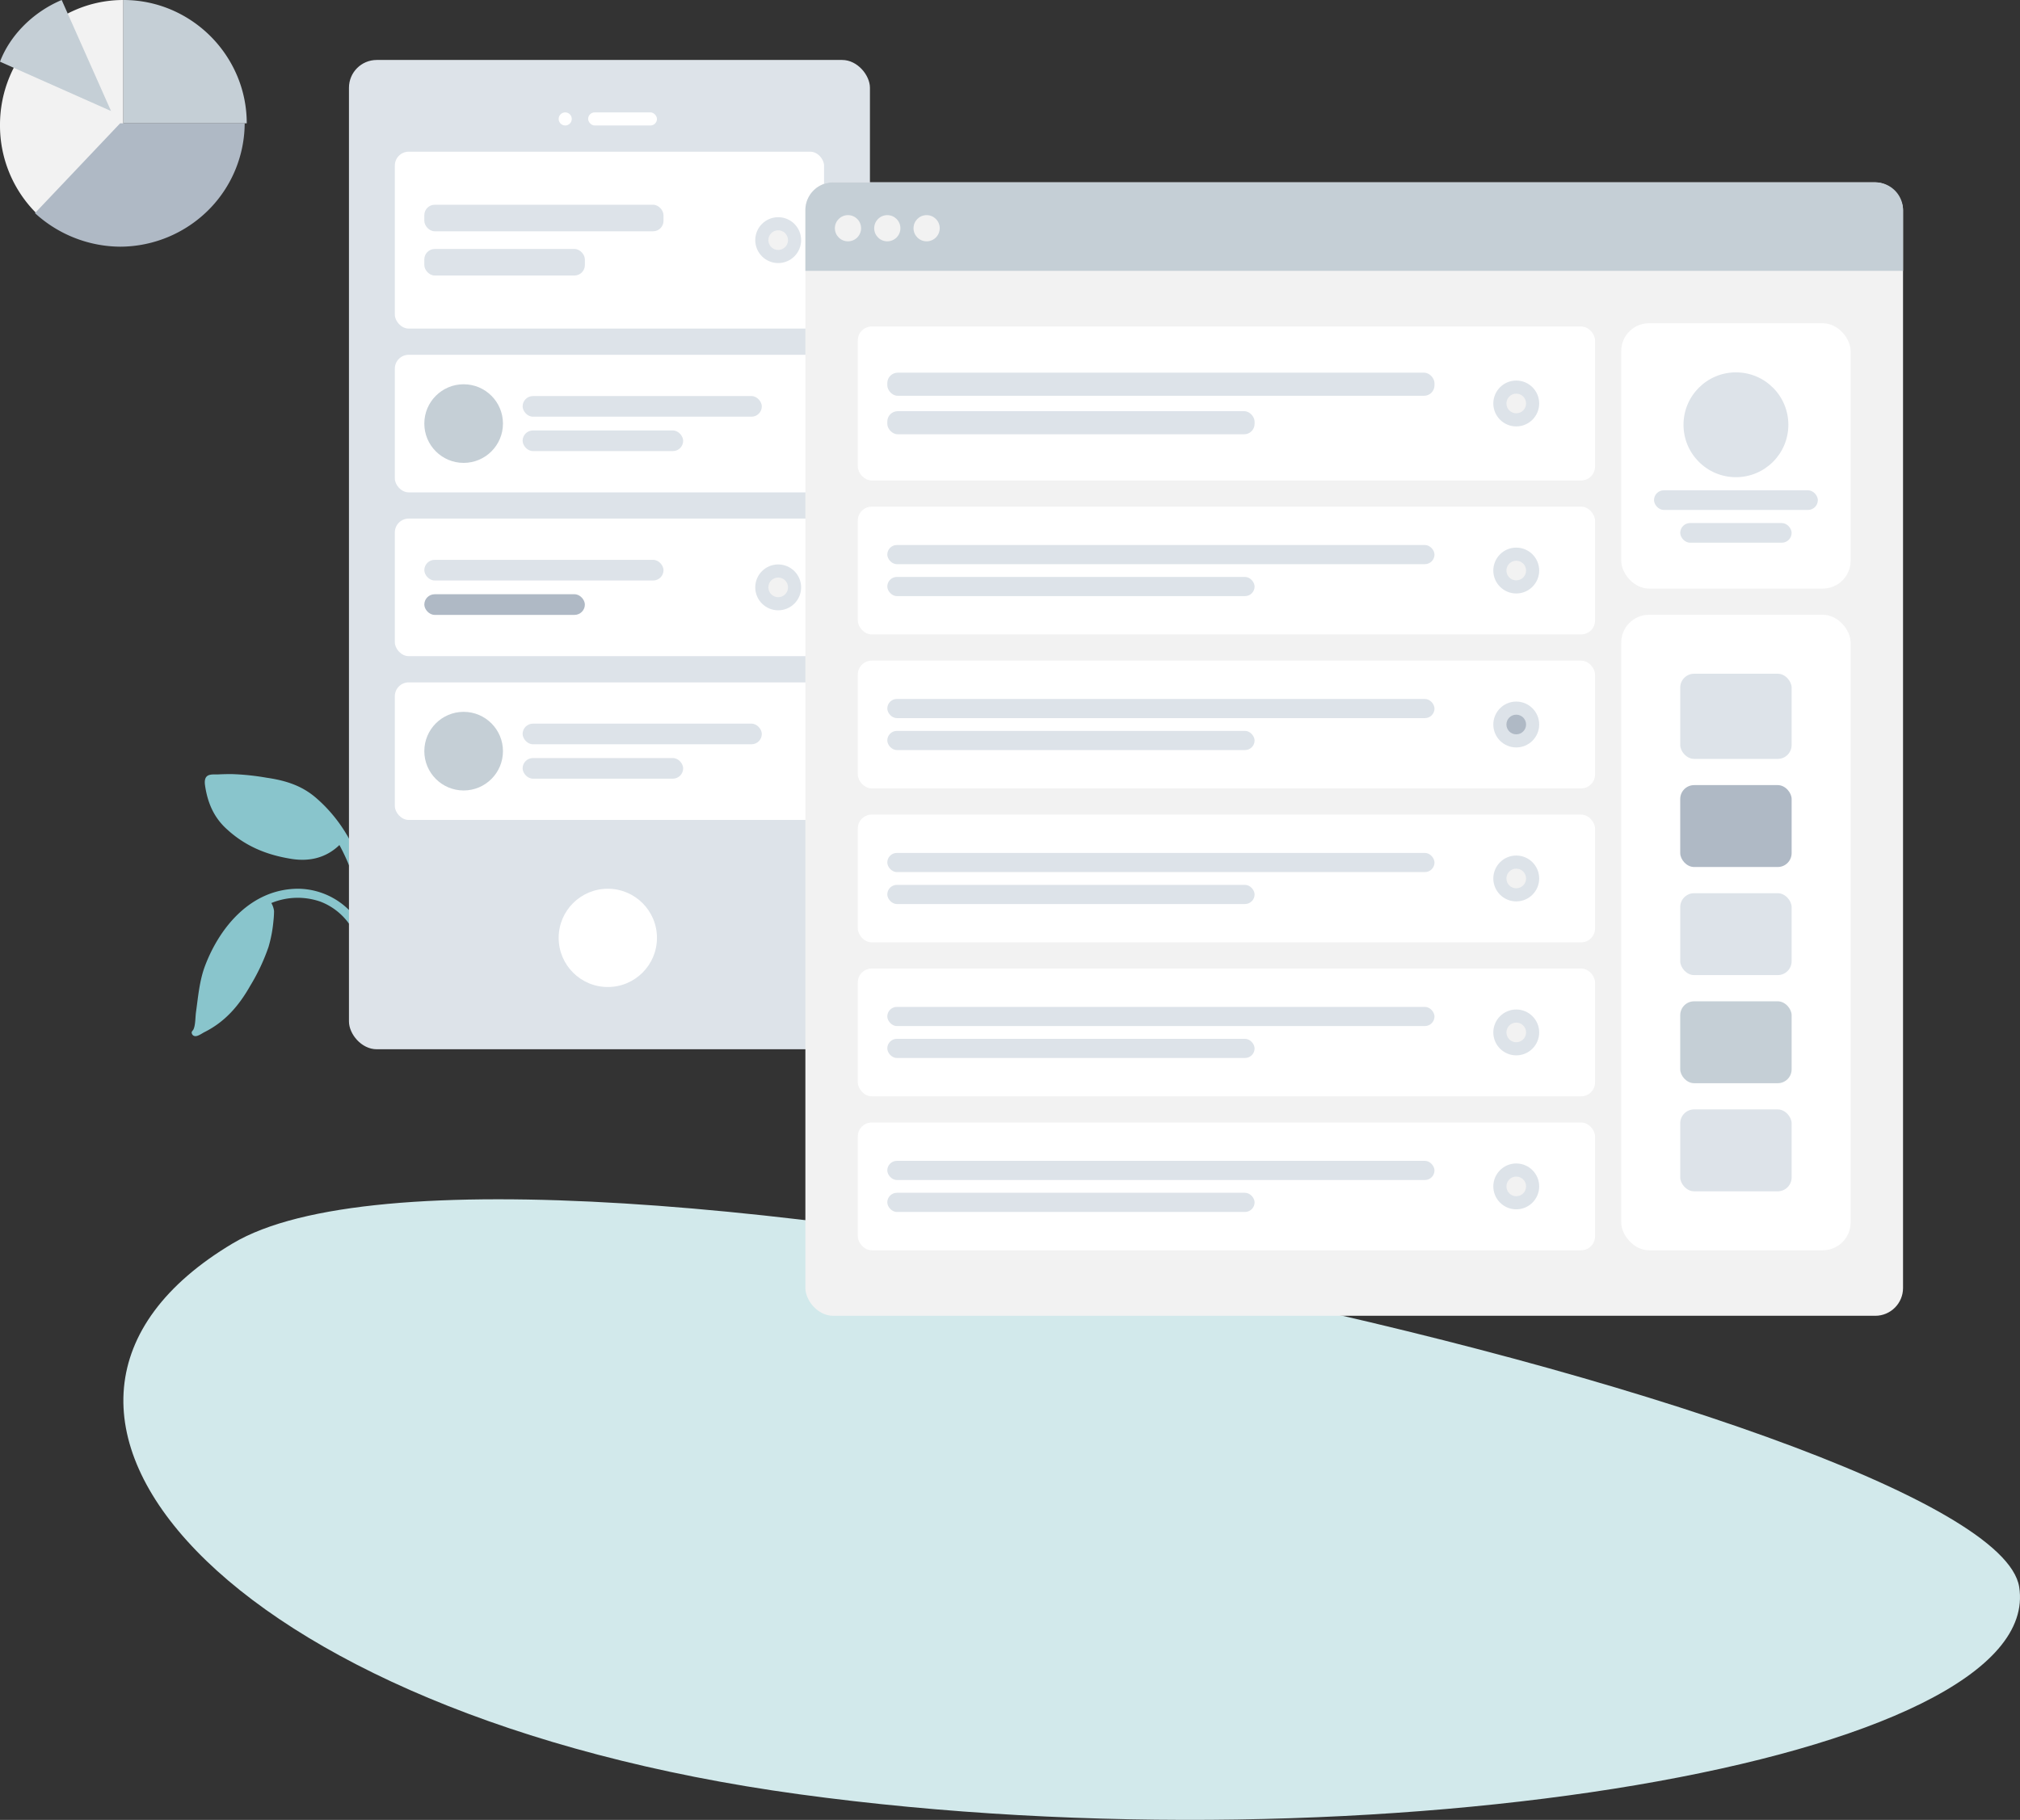 <svg xmlns="http://www.w3.org/2000/svg" width="581.649" height="524.144" viewBox="0 0 581.649 524.144">
  <rect x="0" y="0" width="581.649" height="524.144" fill="#333333" stroke="none"/>
  <g id="Group_9" data-name="Group 9" transform="translate(-163.287 -1179.836)">
    <g id="Background_Shape_2" data-name="Background Shape 2" transform="translate(265.811 1517.245)">
      <path id="Background_Shape" data-name="Background Shape" d="M545.887,111.635c7.961,49.9-185.1,82.442-351.272,59.729S-47.789,59.955,31.506,12.695,537.927,61.739,545.887,111.635Z" transform="translate(-67 8)" fill="#d2e9eb"/>
    </g>
    <g id="Mobile3" transform="translate(218.482 1197.106)">
      <g id="Group" transform="translate(0 205.676)">
        <path id="Fill_16" data-name="Fill 16" d="M7.68,0c-1.25,0-2.5.025-3.744.09C2.984.14,1.53-.057.724.536-.112,1.152-.055,2.413.076,3.3c.691,4.709,2.377,8.886,5.9,12.222,5.431,5.138,11.658,7.748,19.025,8.911,5.175.817,9.953-.317,13.763-4a57.427,57.427,0,0,1,5.955,16.654,39.9,39.9,0,0,1,.59,8.56c-.059,1.857-.162,3.71-.361,5.558-.086.8-.5,2.019-.181,2.778a1.267,1.267,0,0,0,2.172.218c.465-.633.38-1.875.475-2.623.158-1.243.3-2.488.41-3.737.17-2.022.3-4.05.287-6.079A45.321,45.321,0,0,0,45.694,28.3C43.034,19.994,38.717,12.613,32,6.823c-4.128-3.561-8.853-5-14.213-5.777A71.259,71.259,0,0,0,7.68,0" transform="translate(3.774)" fill="#89c5cc"/>
        <path id="Fill_18" data-name="Fill 18" d="M30.73,0C17.239,0,8.154,10.873,3.858,22.173c-1.619,4.26-2,8.937-2.623,13.409-.2,1.435-.126,3.622-.709,4.9-.211.464-.7.63-.464,1.262a1.025,1.025,0,0,0,.829.693c.849.156,2.048-.768,2.776-1.133C9.7,38.279,13.665,33.6,16.9,27.875a57.159,57.159,0,0,0,5.23-11.128,38.464,38.464,0,0,0,1.4-7.355,28,28,0,0,0,.187-2.946,5.939,5.939,0,0,0-.782-2.328,19.879,19.879,0,0,1,14.142-.4,18.123,18.123,0,0,1,9.682,8.754A16.7,16.7,0,0,1,47.948,15.7a11.107,11.107,0,0,0,.544,2.325c.842,1.592,2.614.528,2.444-.954A19.166,19.166,0,0,0,45.074,5.909,21.086,21.086,0,0,0,30.73,0" transform="translate(0 33.021)" fill="#89c5cc"/>
      </g>
      <rect id="Container" width="150.012" height="284.928" rx="8" transform="translate(45.287)" fill="#dde3e9"/>
      <circle id="Touch" cx="14.152" cy="14.152" r="14.152" transform="translate(105.669 238.698)" fill="#fff"/>
      <g id="Camera" transform="translate(105.669 15.096)">
        <circle id="Lens" cx="1.887" cy="1.887" r="1.887" fill="#fff"/>
        <rect id="Sensor" width="19.813" height="3.774" rx="1.887" transform="translate(8.491)" fill="#fff"/>
      </g>
      <g id="Rows" transform="translate(58.495 26.417)">
        <g id="Row">
          <rect id="Container-2" data-name="Container" width="123.594" height="50.947" rx="4" fill="#fff"/>
          <g id="Text_Stuff" data-name="Text Stuff" transform="translate(8.491 15.284)">
            <rect id="Label" width="68.873" height="7.642" rx="3" fill="#dde3e9"/>
            <rect id="Label-2" data-name="Label" width="46.23" height="7.642" rx="3" transform="translate(0 12.737)" fill="#dde3e9"/>
          </g>
          <g id="Check" transform="translate(103.782 18.869)">
            <circle id="Background" cx="6.604" cy="6.604" r="6.604" fill="#dde3e9"/>
            <circle id="Indicator" cx="2.83" cy="2.83" r="2.83" transform="translate(3.774 3.774)" fill="#f2f2f2"/>
          </g>
        </g>
        <g id="Row-2" data-name="Row" transform="translate(0 58.495)">
          <rect id="Background-2" data-name="Background" width="123.594" height="39.626" rx="4" fill="#fff"/>
          <g id="Text" transform="translate(36.795 11.888)">
            <rect id="Name" width="68.873" height="5.944" rx="2.972" fill="#dde3e9"/>
            <rect id="Name-2" data-name="Name" width="46.23" height="5.944" rx="2.972" transform="translate(0 9.906)" fill="#dde3e9"/>
          </g>
          <circle id="Avatar" cx="11.322" cy="11.322" r="11.322" transform="translate(8.491 8.491)" fill="#c5cfd6"/>
        </g>
        <g id="Row-3" data-name="Row" transform="translate(0 105.669)">
          <rect id="Container-3" data-name="Container" width="123.594" height="39.626" rx="4" fill="#fff"/>
          <g id="Text_Stuff-2" data-name="Text Stuff" transform="translate(8.491 11.888)">
            <rect id="Label-3" data-name="Label" width="68.873" height="5.944" rx="2.972" fill="#dde3e9"/>
            <rect id="Label-4" data-name="Label" width="46.23" height="5.944" rx="2.972" transform="translate(0 9.906)" fill="#afb9c5"/>
          </g>
          <g id="Check-2" data-name="Check" transform="translate(103.782 13.209)">
            <circle id="Background-3" data-name="Background" cx="6.604" cy="6.604" r="6.604" fill="#dde3e9"/>
            <circle id="Indicator-2" data-name="Indicator" cx="2.83" cy="2.83" r="2.83" transform="translate(3.774 3.774)" fill="#f2f2f2"/>
          </g>
        </g>
        <g id="Row-4" data-name="Row" transform="translate(0 152.842)">
          <rect id="Background-4" data-name="Background" width="123.594" height="39.626" rx="4" fill="#fff"/>
          <g id="Text-2" data-name="Text" transform="translate(36.795 11.888)">
            <rect id="Name-3" data-name="Name" width="68.873" height="5.944" rx="2.972" fill="#dde3e9"/>
            <rect id="Name-4" data-name="Name" width="46.23" height="5.944" rx="2.972" transform="translate(0 9.906)" fill="#dde3e9"/>
          </g>
          <circle id="Avatar-2" data-name="Avatar" cx="11.322" cy="11.322" r="11.322" transform="translate(8.491 8.491)" fill="#c5cfd6"/>
        </g>
      </g>
    </g>
    <g id="Web" transform="translate(395.194 1232.359)">
      <rect id="Container-4" data-name="Container" width="316.062" height="326.44" rx="8" fill="#f2f2f2"/>
      <rect id="Background-5" data-name="Background" width="66.043" height="76.421" rx="8" transform="translate(234.924 40.569)" fill="#fff"/>
      <g id="Profile_Info" data-name="Profile Info" transform="translate(244.359 54.721)">
        <circle id="Avatar-3" data-name="Avatar" cx="15.096" cy="15.096" r="15.096" transform="translate(8.491)" fill="#dde3e9"/>
        <rect id="Name-5" data-name="Name" width="47.173" height="5.661" rx="2.83" transform="translate(0 33.965)" fill="#dde3e9"/>
        <rect id="Name-6" data-name="Name" width="32.078" height="5.661" rx="2.83" transform="translate(7.548 43.4)" fill="#dde3e9"/>
      </g>
      <path id="Header" d="M8,0H308.062a8,8,0,0,1,8,8V25.474a0,0,0,0,1,0,0H0a0,0,0,0,1,0,0V8A8,8,0,0,1,8,0Z" fill="#c5cfd6"/>
      <g id="Buttons" transform="translate(8.491 9.435)">
        <circle id="buttons-2" data-name="buttons" cx="3.774" cy="3.774" r="3.774" fill="#f2f2f2"/>
        <circle id="buttons-3" data-name="buttons" cx="3.774" cy="3.774" r="3.774" transform="translate(11.322)" fill="#f2f2f2"/>
        <circle id="buttons-4" data-name="buttons" cx="3.774" cy="3.774" r="3.774" transform="translate(22.643)" fill="#f2f2f2"/>
      </g>
      <g id="Components" transform="translate(234.924 124.538)">
        <rect id="Background-6" data-name="Background" width="66.043" height="183.033" rx="8" fill="#fff"/>
        <g id="Rows-2" data-name="Rows" transform="translate(16.982 16.982)">
          <rect id="Data" width="32.078" height="24.53" rx="4" fill="#dde3e9"/>
          <rect id="Data-2" data-name="Data" width="32.078" height="23.587" rx="4" transform="translate(0 32.078)" fill="#afb9c5"/>
          <rect id="Data-3" data-name="Data" width="32.078" height="23.587" rx="4" transform="translate(0 63.212)" fill="#dde3e9"/>
          <rect id="Data-4" data-name="Data" width="32.078" height="23.587" rx="4" transform="translate(0 125.481)" fill="#dde3e9"/>
          <rect id="Data-5" data-name="Data" width="32.078" height="23.587" rx="4" transform="translate(0 94.347)" fill="#c5cfd6"/>
        </g>
      </g>
      <g id="Rows-3" data-name="Rows" transform="translate(15.096 41.513)">
        <g id="Row-5" data-name="Row">
          <rect id="Container-5" data-name="Container" width="212.281" height="44.343" rx="4" fill="#fff"/>
          <g id="Text_Stuff-3" data-name="Text Stuff" transform="translate(8.491 13.303)">
            <rect id="Label-5" data-name="Label" width="157.559" height="6.651" rx="3" fill="#dde3e9"/>
            <rect id="Label-6" data-name="Label" width="105.759" height="6.651" rx="3" transform="translate(0 11.086)" fill="#dde3e9"/>
          </g>
          <g id="Check-3" data-name="Check" transform="translate(182.99 15.567)">
            <circle id="Background-7" data-name="Background" cx="6.604" cy="6.604" r="6.604" fill="#dde3e9"/>
            <circle id="Indicator-3" data-name="Indicator" cx="2.83" cy="2.83" r="2.83" transform="translate(3.774 3.774)" fill="#f2f2f2"/>
          </g>
        </g>
        <g id="Row-6" data-name="Row" transform="translate(0 51.891)">
          <rect id="Container-6" data-name="Container" width="212.281" height="36.795" rx="4" fill="#fff"/>
          <g id="Text_Stuff-4" data-name="Text Stuff" transform="translate(8.491 11.039)">
            <rect id="Label-7" data-name="Label" width="157.559" height="5.519" rx="2.76" fill="#dde3e9"/>
            <rect id="Label-8" data-name="Label" width="105.759" height="5.519" rx="2.76" transform="translate(0 9.199)" fill="#dde3e9"/>
          </g>
          <g id="Check-4" data-name="Check" transform="translate(182.99 11.793)">
            <circle id="Background-8" data-name="Background" cx="6.604" cy="6.604" r="6.604" fill="#dde3e9"/>
            <circle id="Indicator-4" data-name="Indicator" cx="2.83" cy="2.83" r="2.83" transform="translate(3.774 3.774)" fill="#f2f2f2"/>
          </g>
        </g>
        <g id="Row-7" data-name="Row" transform="translate(0 96.234)">
          <rect id="Container-7" data-name="Container" width="212.281" height="36.795" rx="4" fill="#fff"/>
          <g id="Text_Stuff-5" data-name="Text Stuff" transform="translate(8.491 11.039)">
            <rect id="Label-9" data-name="Label" width="157.559" height="5.519" rx="2.76" fill="#dde3e9"/>
            <rect id="Label-10" data-name="Label" width="105.759" height="5.519" rx="2.76" transform="translate(0 9.199)" fill="#dde3e9"/>
          </g>
          <g id="Check-5" data-name="Check" transform="translate(182.99 11.793)">
            <circle id="Background-9" data-name="Background" cx="6.604" cy="6.604" r="6.604" fill="#dde3e9"/>
            <circle id="Indicator-5" data-name="Indicator" cx="2.83" cy="2.83" r="2.83" transform="translate(3.774 3.774)" fill="#afb9c5"/>
          </g>
        </g>
        <g id="Row-8" data-name="Row" transform="translate(0 229.263)">
          <rect id="Container-8" data-name="Container" width="212.281" height="36.795" rx="4" fill="#fff"/>
          <g id="Text_Stuff-6" data-name="Text Stuff" transform="translate(8.491 11.039)">
            <rect id="Label-11" data-name="Label" width="157.559" height="5.519" rx="2.76" fill="#dde3e9"/>
            <rect id="Label-12" data-name="Label" width="105.759" height="5.519" rx="2.76" transform="translate(0 9.199)" fill="#dde3e9"/>
          </g>
          <g id="Check-6" data-name="Check" transform="translate(182.99 11.793)">
            <circle id="Background-10" data-name="Background" cx="6.604" cy="6.604" r="6.604" fill="#dde3e9"/>
            <circle id="Indicator-6" data-name="Indicator" cx="2.83" cy="2.83" r="2.83" transform="translate(3.774 3.774)" fill="#f2f2f2"/>
          </g>
        </g>
        <g id="Row-9" data-name="Row" transform="translate(0 184.92)">
          <rect id="Container-9" data-name="Container" width="212.281" height="36.795" rx="4" fill="#fff"/>
          <g id="Text_Stuff-7" data-name="Text Stuff" transform="translate(8.491 11.039)">
            <rect id="Label-13" data-name="Label" width="157.559" height="5.519" rx="2.76" fill="#dde3e9"/>
            <rect id="Label-14" data-name="Label" width="105.759" height="5.519" rx="2.76" transform="translate(0 9.199)" fill="#dde3e9"/>
          </g>
          <g id="Check-7" data-name="Check" transform="translate(182.99 11.793)">
            <circle id="Background-11" data-name="Background" cx="6.604" cy="6.604" r="6.604" fill="#dde3e9"/>
            <circle id="Indicator-7" data-name="Indicator" cx="2.83" cy="2.83" r="2.83" transform="translate(3.774 3.774)" fill="#f2f2f2"/>
          </g>
        </g>
        <g id="Row-10" data-name="Row" transform="translate(0 140.577)">
          <rect id="Container-10" data-name="Container" width="212.281" height="36.795" rx="4" fill="#fff"/>
          <g id="Text_Stuff-8" data-name="Text Stuff" transform="translate(8.491 11.039)">
            <rect id="Label-15" data-name="Label" width="157.559" height="5.519" rx="2.76" fill="#dde3e9"/>
            <rect id="Label-16" data-name="Label" width="105.759" height="5.519" rx="2.76" transform="translate(0 9.199)" fill="#dde3e9"/>
          </g>
          <g id="Check-8" data-name="Check" transform="translate(182.99 11.793)">
            <circle id="Background-12" data-name="Background" cx="6.604" cy="6.604" r="6.604" fill="#dde3e9"/>
            <circle id="Indicator-8" data-name="Indicator" cx="2.83" cy="2.83" r="2.83" transform="translate(3.774 3.774)" fill="#f2f2f2"/>
          </g>
        </g>
      </g>
    </g>
    <g id="Pie_Chart" data-name="Pie Chart" transform="translate(234.334 1250.884) rotate(180)">
      <path id="Value" d="M0,35.979C0,16.194,15.989,0,35.524,0V35.979L11.247,62.167A35.653,35.653,0,0,1,0,35.979Z" transform="translate(71.048 71.048) rotate(180)" fill="#f2f2f2"/>
      <path id="Value-2" data-name="Value" d="M24.516,0H60.391a35.548,35.548,0,0,1-9.763,24.277A36.158,36.158,0,0,1,24.516,35.524,36.668,36.668,0,0,1,0,25.856Z" transform="translate(60.98 35.524) rotate(180)" fill="#afb9c5"/>
      <path id="Value-3" data-name="Value" d="M35.523,35.524H71.047a35.072,35.072,0,0,0-2.8-13.792A35.879,35.879,0,0,0,49.315,2.8,35.073,35.073,0,0,0,35.523,0V35.524Zm-3.552-3.552,0,0L17.762,0C9.562,3.456,2.923,10.1,0,17.762L31.967,31.97Z" transform="translate(71.047 71.048) rotate(180)" fill="#c5cfd6"/>
    </g>
  </g>
</svg>
